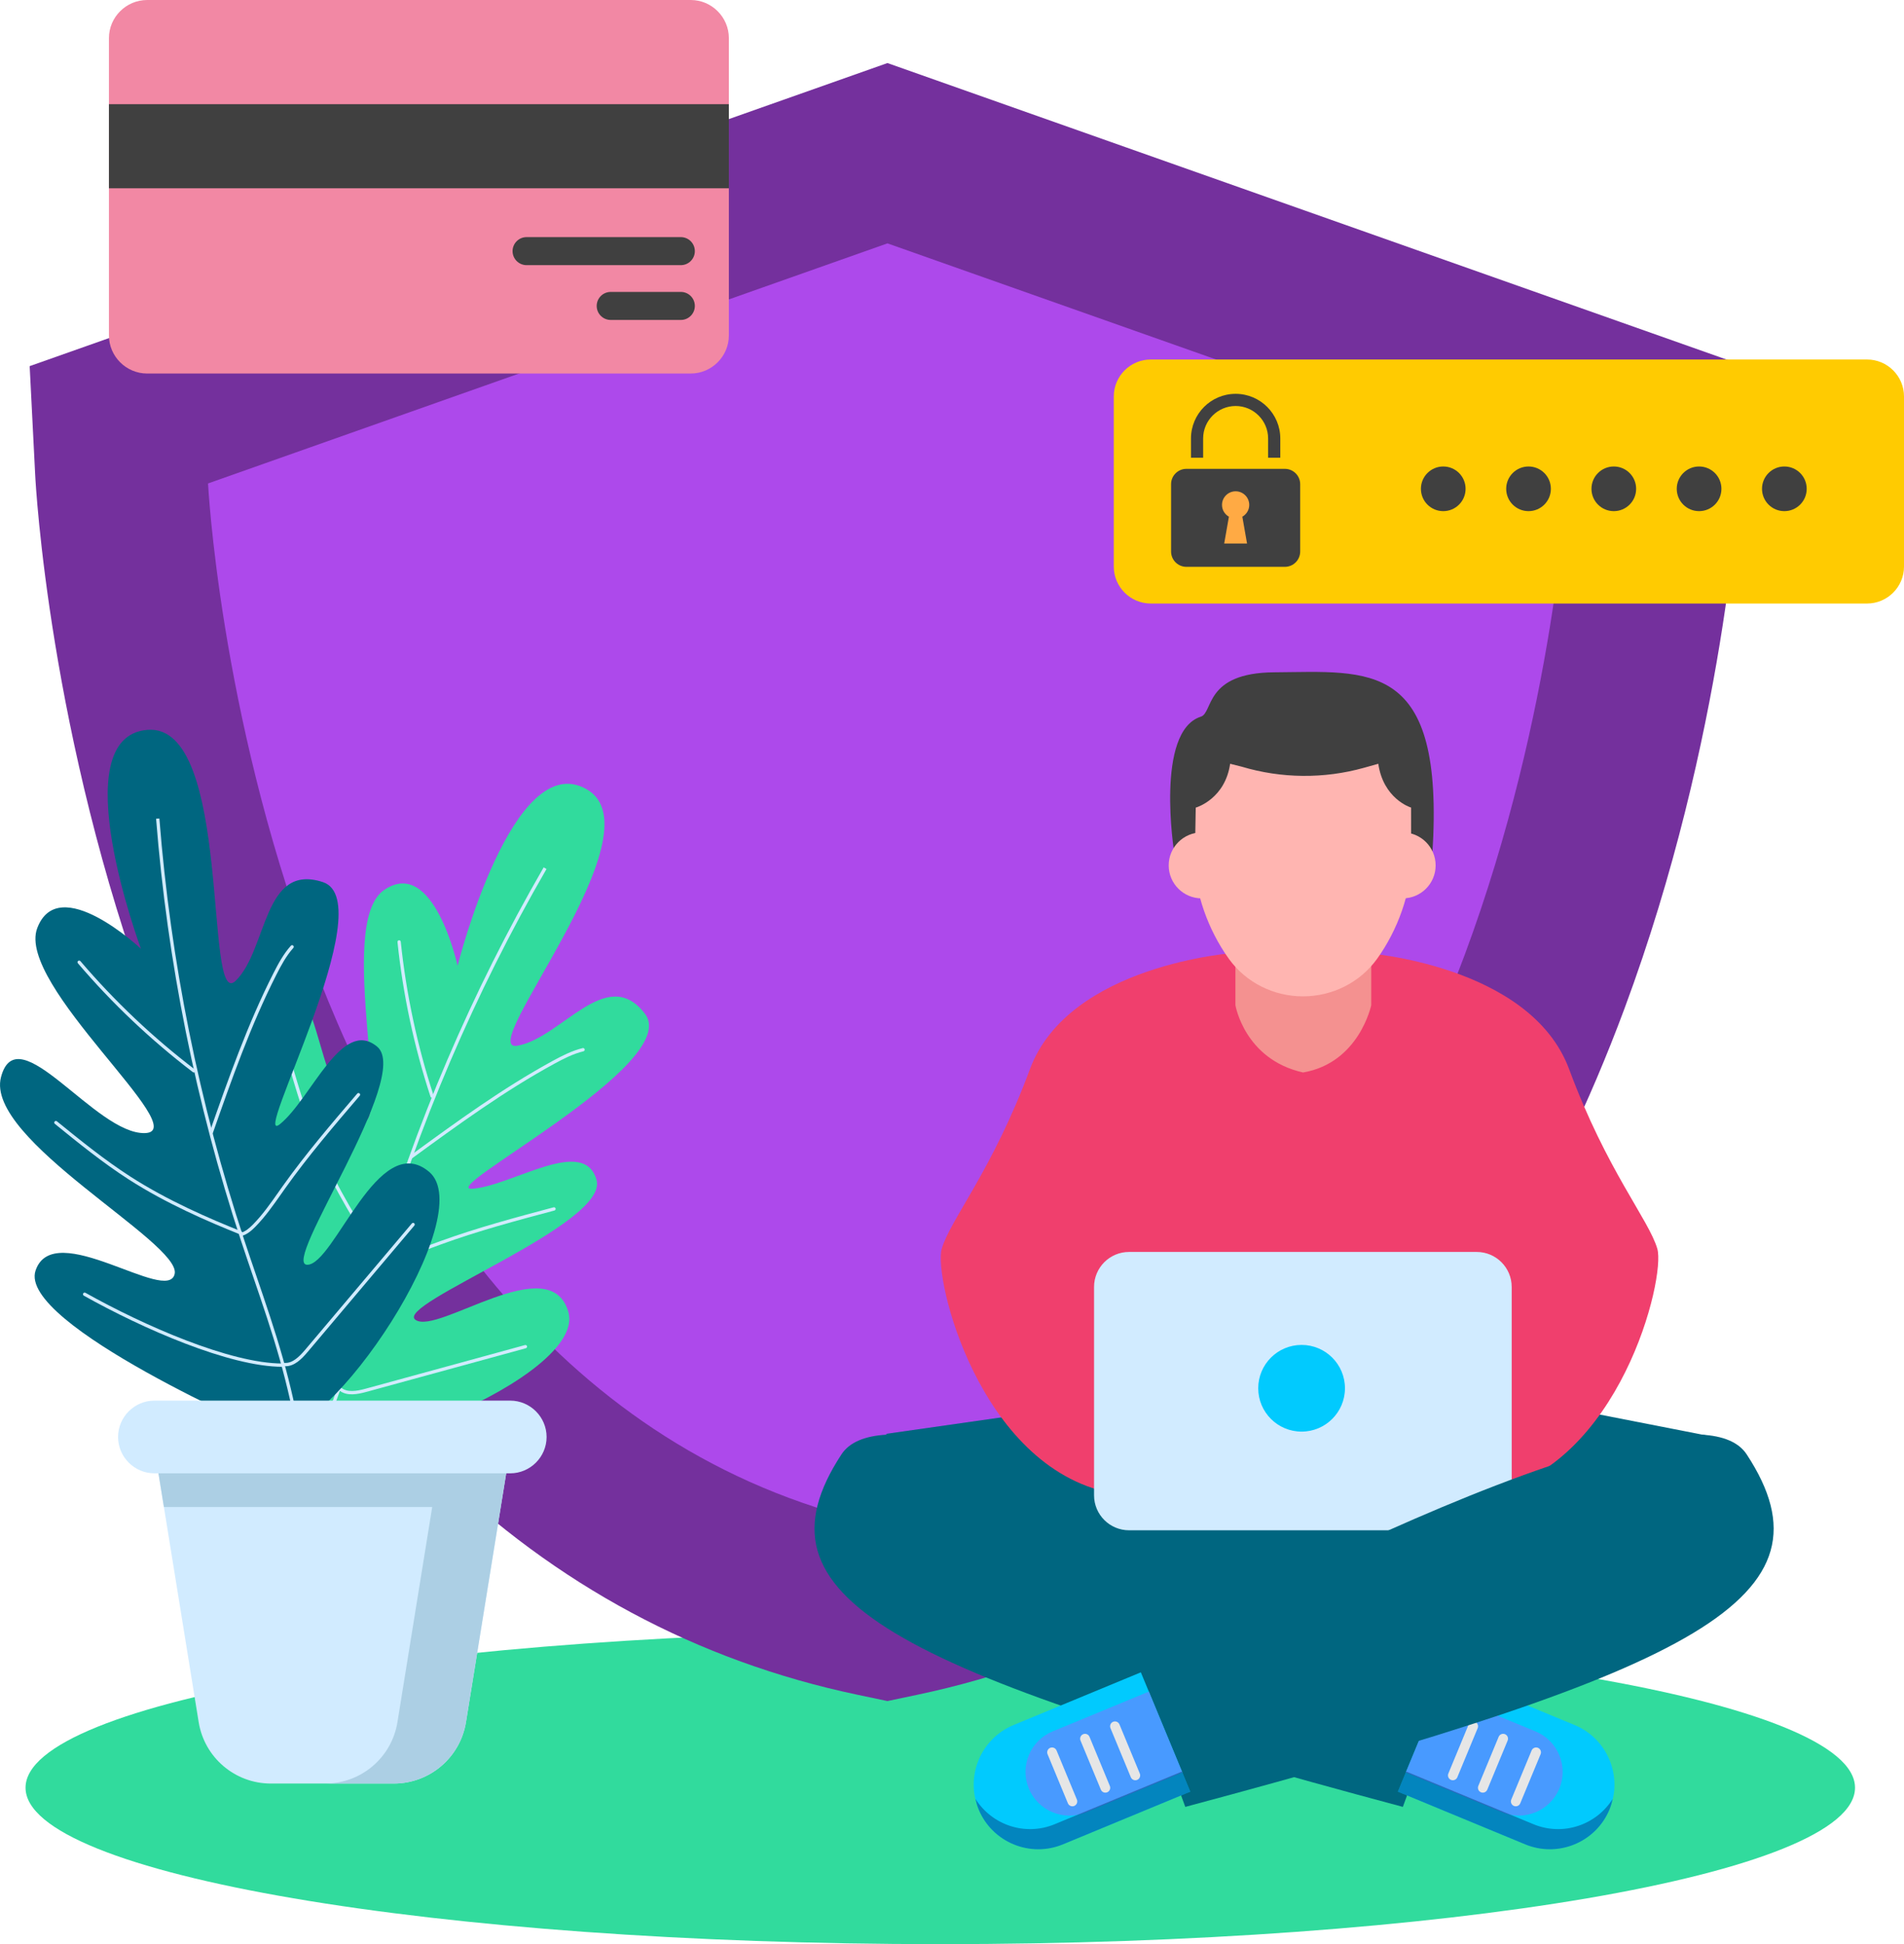 <svg width="188" height="192" viewBox="0 0 188 192" fill="none" xmlns="http://www.w3.org/2000/svg">
<g clip-path="url(#clip0_21_82)">
<path d="M183.164 176.551C183.164 168.02 142.726 161.103 92.843 161.103C42.96 161.103 2.522 168.02 2.522 176.551C2.522 185.083 42.96 192 92.843 192C142.726 192 183.164 185.083 183.164 176.551Z" fill="#31DB9D"/>
<path d="M84.654 167.368C52.977 160.699 28.839 137.265 14.847 99.6C4.88 72.769 3.527 47.941 3.474 46.898L2.93 36.158L87.626 6.227L172.32 36.158L171.777 46.898C171.722 47.941 170.369 72.769 160.402 99.6C146.411 137.266 122.272 160.699 90.596 167.368L87.625 167.994L84.653 167.368H84.654Z" fill="#74309D"/>
<path d="M154.711 47.744L87.627 24.035L20.542 47.744C20.542 47.744 25.085 137.576 87.627 150.744C150.167 137.576 154.711 47.744 154.711 47.744Z" fill="#AD49EB"/>
<path d="M87.46 141.608L118.219 137.214H145.26L169.428 141.946L127.852 162.899L87.46 141.608Z" fill="#006680"/>
<path d="M143.926 163.744C143.926 163.744 89.505 133.835 83.083 143.635C73.806 157.794 87.984 164.926 138.517 178.445L143.926 163.744Z" fill="#006680"/>
<path d="M158.925 178.69C160.273 175.436 158.727 171.706 155.473 170.359L142.907 165.156L138.026 176.939L150.592 182.141C153.847 183.489 157.578 181.943 158.925 178.689V178.69Z" fill="#01CAFE"/>
<path d="M142.113 167.057L151.62 170.992C153.824 171.905 154.88 174.431 153.968 176.635C153.056 178.838 150.517 179.89 148.314 178.977L138.806 175.041L142.113 167.057Z" fill="#489AFF"/>
<path d="M138.849 174.953L151.415 180.156C154.33 181.362 157.612 180.238 159.236 177.655C159.157 178.003 159.065 178.349 158.925 178.69C157.578 181.944 153.847 183.49 150.592 182.142L138.026 176.94L138.849 174.953Z" fill="#053172" fill-opacity="0.451"/>
<path d="M143.009 175.15L145.017 170.3C145.119 170.056 145.401 169.939 145.645 170.04C145.889 170.141 146.007 170.424 145.905 170.668L143.896 175.518C143.795 175.763 143.513 175.88 143.269 175.778C143.025 175.678 142.908 175.395 143.009 175.151V175.15ZM145.967 176.375L147.976 171.525C148.078 171.281 148.36 171.163 148.604 171.265C148.849 171.366 148.966 171.648 148.864 171.893L146.855 176.743C146.754 176.987 146.472 177.104 146.228 177.003C145.983 176.902 145.867 176.62 145.968 176.375H145.967ZM149.222 177.723L151.231 172.872C151.332 172.629 151.614 172.511 151.859 172.612C152.102 172.713 152.22 172.996 152.119 173.24L150.109 178.091C150.009 178.335 149.727 178.452 149.482 178.35C149.238 178.249 149.121 177.967 149.223 177.723H149.222Z" fill="#E6E6E6"/>
<path d="M163.642 123.322C162.804 120.448 158.639 115.58 154.938 105.598C151.088 95.219 134.683 94.101 134.683 94.101L128.315 97.509L121.946 94.101C121.946 94.101 105.542 95.219 101.692 105.598C97.989 115.58 93.825 120.448 92.988 123.322C92.15 126.197 96.671 144.799 109.643 147.433H146.987C159.96 144.798 164.478 126.197 163.642 123.322Z" fill="#F03F6D"/>
<path d="M135.394 94.169V99.271C135.394 99.271 134.215 104.968 128.665 105.916C122.88 104.624 121.985 99.271 121.985 99.271V94.169H135.394Z" fill="#F49190"/>
<path d="M115.935 84.148C115.935 84.148 114.037 72.225 118.573 70.775C119.81 70.38 118.906 66.444 125.812 66.395C135.239 66.329 142.669 65.061 141.432 84.312L115.935 84.148Z" fill="#404040"/>
<path d="M121.912 85.464C121.912 83.666 120.454 82.208 118.655 82.208C116.855 82.208 115.397 83.666 115.397 85.464C115.397 87.264 116.856 88.721 118.655 88.721C120.453 88.721 121.912 87.264 121.912 85.464ZM141.754 85.464C141.754 83.666 140.296 82.208 138.497 82.208C136.698 82.208 135.239 83.666 135.239 85.464C135.239 87.264 136.698 88.721 138.497 88.721C140.296 88.721 141.754 87.264 141.754 85.464Z" fill="#FFB5B1"/>
<path d="M139.345 79.76L139.328 79.755V79.753H139.321C139.189 79.711 136.59 78.847 136.092 75.429L134.666 75.829C130.722 76.928 126.523 76.888 122.602 75.715L121.464 75.429C120.967 78.841 118.24 79.707 118.093 79.752C118.089 79.752 118.066 79.753 118.066 79.753L117.976 85.031C117.976 88.103 119.272 91.836 121.349 94.708C123.038 97.045 125.772 98.398 128.654 98.398C131.538 98.398 134.272 97.045 135.96 94.708C138.036 91.836 139.333 88.103 139.333 85.031L139.329 79.776L139.346 79.761L139.345 79.76Z" fill="#FFB5B1"/>
<path d="M145.807 123.64H111.484C109.575 123.64 108.026 125.188 108.026 127.098V147.671C108.026 149.579 109.575 151.128 111.484 151.128H145.807C147.717 151.128 149.264 149.579 149.264 147.671V127.098C149.264 125.188 147.717 123.64 145.807 123.64Z" fill="#D1EBFF"/>
<path d="M132.8 137.102C132.8 134.738 130.883 132.822 128.519 132.822C126.154 132.822 124.237 134.738 124.237 137.102C124.237 139.467 126.154 141.383 128.519 141.383C130.883 141.383 132.8 139.467 132.8 137.102Z" fill="#01CAFE"/>
<path d="M111.628 163.744C111.628 163.744 166.048 133.835 172.47 143.635C181.748 157.794 167.568 164.926 117.035 178.445L111.628 163.744Z" fill="#006680"/>
<path d="M96.628 178.69C95.281 175.436 96.826 171.706 100.081 170.359L112.647 165.156L117.527 176.939L104.961 182.141C101.707 183.489 97.976 181.943 96.628 178.689V178.69Z" fill="#01CAFE"/>
<path d="M116.747 175.041L107.239 178.977C105.034 179.89 102.498 178.838 101.585 176.635C100.673 174.431 101.729 171.905 103.932 170.992L113.44 167.057L116.746 175.041H116.747Z" fill="#489AFF"/>
<path d="M116.704 174.953L104.138 180.156C101.223 181.362 97.942 180.238 96.317 177.655C96.395 178.003 96.487 178.349 96.628 178.69C97.976 181.944 101.707 183.49 104.961 182.142L117.527 176.94L116.704 174.953Z" fill="#053172" fill-opacity="0.451"/>
<path d="M112.543 175.15L110.535 170.3C110.434 170.056 110.152 169.939 109.907 170.04C109.663 170.141 109.546 170.424 109.647 170.668L111.657 175.518C111.758 175.763 112.04 175.88 112.285 175.778C112.528 175.678 112.645 175.395 112.544 175.151L112.543 175.15ZM109.585 176.375L107.577 171.525C107.476 171.281 107.194 171.163 106.95 171.265C106.706 171.366 106.589 171.648 106.689 171.893L108.699 176.743C108.799 176.987 109.082 177.104 109.326 177.003C109.57 176.902 109.687 176.62 109.585 176.375ZM106.332 177.723L104.323 172.872C104.221 172.629 103.939 172.511 103.695 172.612C103.451 172.713 103.333 172.996 103.435 173.24L105.444 178.091C105.545 178.335 105.828 178.452 106.071 178.35C106.315 178.249 106.432 177.967 106.331 177.723H106.332Z" fill="#E6E6E6"/>
<path d="M28.592 141.989C28.592 141.989 14.175 118.976 18.636 115.641C23.098 112.306 27.473 125.854 29.756 123.681C32.038 121.507 21.802 102.156 26.636 97.993C31.469 93.832 31.108 107.963 35.214 110.589C39.318 113.215 32.992 91.332 37.904 87.913C42.817 84.495 45.181 95.379 45.181 95.379C45.181 95.379 50.627 73.711 57.951 77.959C65.276 82.207 46.722 104.023 51.079 103.276C55.435 102.528 59.909 95.163 63.688 100.126C67.466 105.089 42.72 117.721 46.687 117.396C50.655 117.07 57.684 112.151 58.904 116.536C60.124 120.921 38.823 128.832 41.029 130.349C43.237 131.866 54.371 123.269 56.126 129.598C57.882 135.927 33.013 146.014 28.591 141.989H28.592Z" fill="#31DB9D"/>
<path d="M26.841 150.973C29.529 146.49 31.772 141.622 33.509 136.504C34.421 133.818 35.2 131.04 35.954 128.352C36.298 127.127 36.641 125.903 36.997 124.683C40.973 111.07 46.586 97.94 53.681 85.659L53.962 85.821C46.88 98.081 41.278 111.186 37.309 124.774C36.953 125.993 36.61 127.216 36.267 128.438C35.512 131.13 34.732 133.914 33.817 136.608C32.071 141.747 29.818 146.635 27.119 151.139L26.841 150.972V150.973Z" fill="#D1EBFF"/>
<path d="M42.57 108.391C42.542 108.372 42.519 108.343 42.507 108.307C40.884 103.356 39.788 98.218 39.248 93.036C39.239 92.947 39.304 92.868 39.393 92.858C39.482 92.849 39.562 92.913 39.571 93.003C40.109 98.162 41.2 103.277 42.815 108.207C42.843 108.292 42.797 108.383 42.711 108.411C42.661 108.428 42.609 108.418 42.569 108.391H42.57ZM40.543 114.368C40.529 114.357 40.515 114.346 40.504 114.33C40.45 114.258 40.466 114.156 40.539 114.103C45.008 110.839 49.63 107.465 54.584 104.766C55.493 104.272 56.469 103.767 57.534 103.509C57.622 103.488 57.709 103.541 57.73 103.628C57.751 103.715 57.697 103.803 57.61 103.824C56.583 104.073 55.629 104.567 54.739 105.051C49.804 107.738 45.191 111.107 40.731 114.365C40.674 114.406 40.598 114.405 40.543 114.368ZM37.315 124.176C37.298 124.165 37.283 124.149 37.271 124.133C35.386 121.297 33.002 117.515 31.284 113.411C30.113 110.613 29.243 107.657 28.4 104.8C28.375 104.714 28.424 104.624 28.51 104.598C28.596 104.573 28.687 104.621 28.711 104.708C29.551 107.557 30.419 110.503 31.583 113.285C33.291 117.364 35.665 121.129 37.542 123.952C37.591 124.027 37.571 124.127 37.496 124.177C37.439 124.215 37.368 124.213 37.315 124.176Z" fill="#D1EBFF"/>
<path d="M37.267 124.323C37.208 124.281 37.181 124.205 37.206 124.135C37.236 124.051 37.329 124.006 37.413 124.037C37.871 124.203 38.384 124.139 38.869 124.046C40.186 123.794 41.475 123.315 42.72 122.852C42.952 122.766 43.184 122.68 43.417 122.595C47.1 121.251 50.944 120.225 54.662 119.233C54.749 119.21 54.837 119.262 54.861 119.348C54.884 119.435 54.832 119.524 54.746 119.547C51.035 120.537 47.197 121.561 43.529 122.9C43.297 122.985 43.066 123.07 42.834 123.157C41.576 123.625 40.276 124.109 38.931 124.366C38.425 124.463 37.837 124.536 37.303 124.343C37.291 124.337 37.278 124.332 37.267 124.324V124.323ZM33.32 137.261C29.012 134.298 24.073 126.316 21.153 120.379C21.113 120.299 21.147 120.202 21.227 120.162C21.308 120.121 21.404 120.155 21.445 120.236C24.348 126.137 29.248 134.066 33.505 136.992C33.578 137.043 33.597 137.145 33.546 137.218C33.496 137.292 33.395 137.311 33.32 137.26V137.261Z" fill="#D1EBFF"/>
<path d="M33.599 137.385C33.56 137.359 33.522 137.33 33.486 137.3C33.416 137.243 33.406 137.141 33.463 137.071C33.519 137.003 33.629 136.994 33.691 137.049C34.301 137.542 35.214 137.388 36.113 137.142L51.838 132.836C51.925 132.813 52.014 132.864 52.037 132.949C52.06 133.036 52.01 133.125 51.923 133.149L36.197 137.455C35.265 137.711 34.309 137.875 33.597 137.385H33.599Z" fill="#D1EBFF"/>
<path d="M26.677 141.566C26.677 141.566 1.722 130.758 3.512 125.474C5.3 120.192 16.598 128.888 17.248 125.799C17.9 122.711 -1.528 112.552 0.098 106.375C1.723 100.199 9.445 112.065 14.322 111.902C19.2 111.739 1.561 97.273 3.675 91.665C5.787 86.057 13.917 93.697 13.917 93.697C13.917 93.697 6.113 72.73 14.567 72.079C23.02 71.429 20.094 99.955 23.265 96.867C26.435 93.779 25.948 85.164 31.881 87.115C37.815 89.066 24.565 113.528 27.654 111.009C30.743 108.49 33.75 100.443 37.245 103.37C40.74 106.295 27.654 124.906 30.336 124.906C33.018 124.906 37.327 111.496 42.366 115.723C47.406 119.95 32.612 142.38 26.678 141.567L26.677 141.566Z" fill="#006680"/>
<path d="M30.332 149.972C30.005 144.748 29.094 139.459 27.624 134.252C26.852 131.519 25.918 128.783 25.014 126.139C24.603 124.933 24.191 123.729 23.793 122.521C19.348 109.033 16.528 95.016 15.412 80.857L15.736 80.832C16.849 94.965 19.665 108.957 24.102 122.419C24.5 123.628 24.911 124.831 25.322 126.034C26.226 128.684 27.162 131.424 27.937 134.164C29.413 139.394 30.328 144.707 30.657 149.953L30.332 149.973V149.972Z" fill="#D1EBFF"/>
<path d="M19.145 105.916C19.11 105.916 19.075 105.905 19.046 105.883C14.898 102.718 11.078 99.1 7.691 95.131C7.633 95.062 7.64 94.96 7.709 94.902C7.778 94.844 7.88 94.852 7.939 94.92C11.31 98.871 15.114 102.473 19.244 105.624C19.316 105.678 19.329 105.78 19.274 105.852C19.242 105.893 19.194 105.916 19.145 105.916ZM20.864 111.997C20.846 111.997 20.829 111.994 20.81 111.988C20.726 111.958 20.681 111.865 20.711 111.78C22.546 106.552 24.444 101.145 27 96.109C27.47 95.186 27.989 94.215 28.721 93.398C28.782 93.331 28.884 93.326 28.951 93.385C29.018 93.445 29.023 93.549 28.963 93.615C28.257 94.403 27.75 95.352 27.291 96.257C24.744 101.274 22.851 106.67 21.019 111.888C20.996 111.955 20.932 111.998 20.865 111.998L20.864 111.997ZM23.766 121.921C23.746 121.921 23.726 121.917 23.705 121.909C20.541 120.639 16.427 118.872 12.68 116.459C10.126 114.814 7.731 112.871 5.415 110.989C5.345 110.933 5.334 110.831 5.391 110.761C5.447 110.692 5.551 110.681 5.619 110.738C7.929 112.613 10.318 114.551 12.857 116.187C16.581 118.584 20.676 120.343 23.827 121.608C23.91 121.642 23.951 121.736 23.917 121.819C23.892 121.883 23.831 121.922 23.766 121.922V121.921Z" fill="#D1EBFF"/>
<path d="M23.811 122.07C23.738 122.07 23.673 122.021 23.653 121.949C23.63 121.861 23.682 121.773 23.769 121.75C24.241 121.627 24.628 121.284 24.976 120.932C25.919 119.977 26.71 118.85 27.475 117.762C27.618 117.559 27.76 117.356 27.904 117.154C30.18 113.955 32.77 110.928 35.274 108.001C35.333 107.933 35.435 107.926 35.503 107.983C35.571 108.041 35.579 108.144 35.521 108.211C33.021 111.134 30.436 114.155 28.169 117.341C28.026 117.543 27.883 117.745 27.741 117.947C26.968 119.047 26.169 120.183 25.206 121.159C24.843 121.526 24.399 121.92 23.849 122.064C23.836 122.068 23.821 122.069 23.809 122.069L23.811 122.07ZM27.896 134.983C22.66 134.983 14.055 131.198 8.277 127.958C8.199 127.913 8.171 127.815 8.214 127.736C8.258 127.657 8.357 127.63 8.436 127.674C14.179 130.895 22.723 134.658 27.896 134.658C27.986 134.658 28.059 134.731 28.059 134.82C28.059 134.91 27.987 134.982 27.896 134.982V134.983Z" fill="#D1EBFF"/>
<path d="M28.197 134.928C28.15 134.928 28.103 134.925 28.055 134.921C27.966 134.914 27.9 134.835 27.907 134.746C27.914 134.657 28 134.587 28.082 134.597C28.865 134.658 29.532 134.012 30.133 133.3L40.665 120.826C40.724 120.757 40.826 120.748 40.894 120.806C40.963 120.865 40.971 120.968 40.913 121.035L30.382 133.509C29.758 134.249 29.061 134.927 28.197 134.927V134.928ZM15.632 145.416L19.617 170.073C20.182 173.569 23.201 176.14 26.744 176.14H38.885C42.427 176.14 45.446 173.569 46.011 170.073L49.996 145.416H15.632Z" fill="#D1EBFF"/>
<path d="M49.997 145.416H15.632L16.185 148.833H42.676L39.244 170.073C38.679 173.569 35.66 176.14 32.118 176.14H38.886C42.428 176.14 45.447 173.569 46.012 170.073L49.445 148.833L49.997 145.416Z" fill="#ACCFE4"/>
<path d="M50.379 138.323H15.249C13.273 138.323 11.658 139.939 11.658 141.913C11.658 143.887 13.273 145.503 15.249 145.503H50.379C52.354 145.503 53.97 143.887 53.97 141.913C53.97 139.939 52.354 138.323 50.379 138.323Z" fill="#D1EBFF"/>
<path d="M184.356 35.505H113.619C111.615 35.505 109.975 37.144 109.975 39.147V55.958C109.975 57.961 111.614 59.602 113.619 59.602H184.356C186.36 59.602 188 57.962 188 55.958V39.147C188 37.144 186.361 35.505 184.356 35.505Z" fill="#FFCB01"/>
<path d="M126.866 55.98H117.145C116.309 55.98 115.631 55.302 115.631 54.466V47.816C115.631 46.98 116.309 46.303 117.145 46.303H126.866C127.701 46.303 128.38 46.981 128.38 47.816V54.466C128.38 55.302 127.702 55.98 126.866 55.98ZM126.415 45.207H125.213V43.303C125.213 41.535 123.773 40.096 122.006 40.096C120.237 40.096 118.797 41.535 118.797 43.303V45.207H117.596V43.303C117.596 40.872 119.574 38.894 122.006 38.894C124.437 38.894 126.416 40.872 126.416 43.303V45.207H126.415Z" fill="#404040"/>
<path d="M123.35 49.865C123.35 49.122 122.748 48.52 122.005 48.52C121.262 48.52 120.66 49.122 120.66 49.865C120.66 50.365 120.936 50.797 121.342 51.029L120.877 53.678H123.133L122.668 51.029C123.073 50.797 123.35 50.365 123.35 49.865Z" fill="#FFAA44"/>
<path d="M144.711 48.275C144.711 49.493 143.724 50.48 142.506 50.48C141.288 50.48 140.3 49.493 140.3 48.275C140.3 47.057 141.288 46.069 142.506 46.069C143.724 46.069 144.711 47.056 144.711 48.275ZM153.132 48.275C153.132 49.493 152.144 50.48 150.926 50.48C149.708 50.48 148.72 49.493 148.72 48.275C148.72 47.057 149.708 46.069 150.926 46.069C152.144 46.069 153.132 47.056 153.132 48.275ZM161.552 48.275C161.552 49.493 160.565 50.48 159.347 50.48C158.127 50.48 157.14 49.493 157.14 48.275C157.14 47.057 158.127 46.069 159.347 46.069C160.565 46.069 161.552 47.056 161.552 48.275ZM169.973 48.275C169.973 49.493 168.986 50.48 167.766 50.48C166.548 50.48 165.561 49.493 165.561 48.275C165.561 47.057 166.548 46.069 167.766 46.069C168.985 46.069 169.973 47.056 169.973 48.275ZM178.393 48.275C178.393 49.493 177.405 50.48 176.186 50.48C174.968 50.48 173.98 49.493 173.98 48.275C173.98 47.057 174.967 46.069 176.186 46.069C177.405 46.069 178.393 47.056 178.393 48.275Z" fill="#404040"/>
<path d="M71.968 3.761V33.127C71.968 35.191 70.271 36.889 68.207 36.889H14.531C12.454 36.889 10.758 35.192 10.758 33.127V3.761C10.758 1.697 12.455 0 14.531 0H68.207C70.271 0 71.968 1.696 71.968 3.761Z" fill="#F288A4"/>
<path d="M71.968 10.287V18.593H10.757V10.287H71.968ZM67.225 23.417H51.996C51.231 23.417 50.611 24.037 50.611 24.801C50.611 25.565 51.231 26.186 51.996 26.186H67.225C67.989 26.186 68.609 25.565 68.609 24.801C68.609 24.037 67.99 23.417 67.225 23.417ZM67.225 28.83H60.301C59.537 28.83 58.917 29.45 58.917 30.214C58.917 30.979 59.537 31.598 60.301 31.598H67.225C67.989 31.598 68.609 30.978 68.609 30.214C68.609 29.45 67.99 28.83 67.225 28.83Z" fill="#404040"/>
</g>
<defs>
<clipPath id="clip0_21_82">
<rect width="188" height="192" fill="white"/>
</clipPath>
</defs>
</svg>
